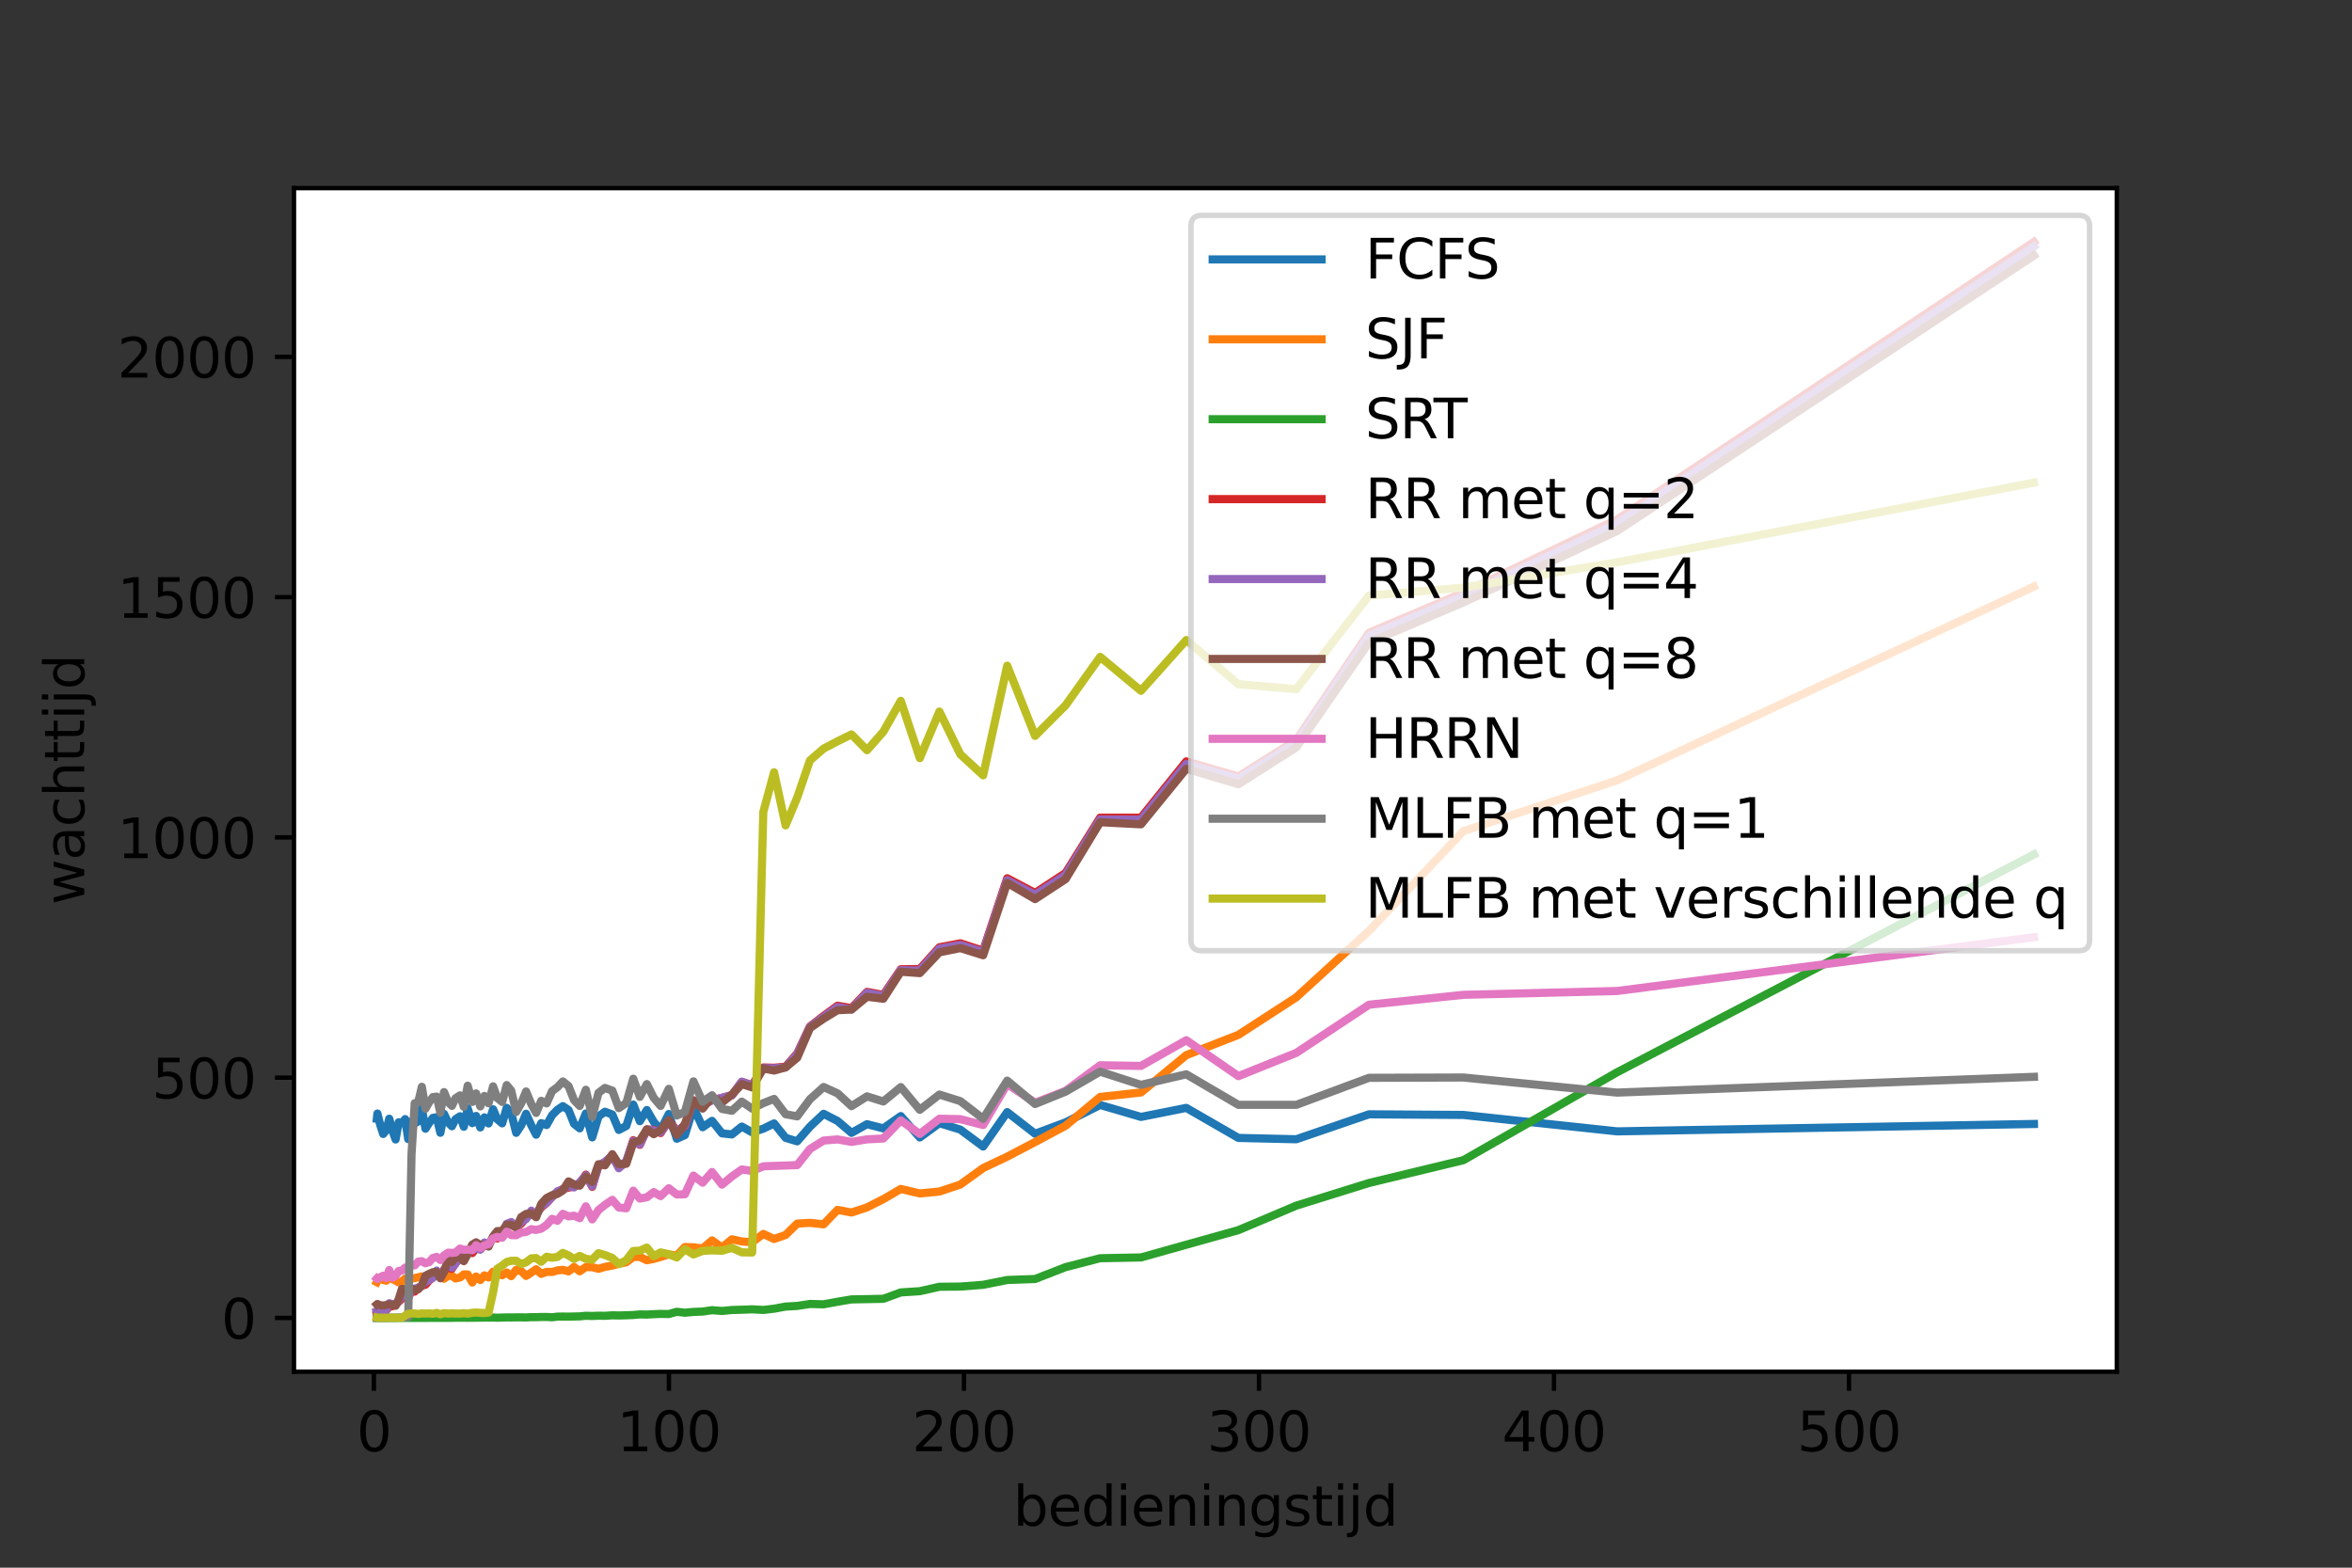 <?xml version="1.0" encoding="utf-8" standalone="no"?>
<!DOCTYPE svg PUBLIC "-//W3C//DTD SVG 1.1//EN"
  "http://www.w3.org/Graphics/SVG/1.1/DTD/svg11.dtd">
<svg height="288pt" version="1.1" viewBox="0 0 432 288" width="432pt" xmlns="http://www.w3.org/2000/svg" xmlns:xlink="http://www.w3.org/1999/xlink">
 <rect x="0" y="0" width="432" height="288" fill="#333333" stroke="none"/>
 <defs>
  <style type="text/css">*{stroke-linecap:butt;stroke-linejoin:round;}</style>
 </defs>
 <g id="figure_1">
  <g id="patch_1">
   <path d="M 0 288 
L 432 288 
L 432 0 
L 0 0 
z
" style="fill:none;"/>
  </g>
  <g id="axes_1">
   <g id="patch_2">
    <path d="M 54 252 
L 388.8 252 
L 388.8 34.56 
L 54 34.56 
z
" style="fill:#ffffff;"/>
   </g>
   <g id="matplotlib.axis_1">
    <g id="xtick_1">
     <g id="line2d_1">
      <defs>
       <path d="M 0 0 
L 0 3.5 
" id="m76d0b05e80" style="stroke:#000000;stroke-width:0.8;"/>
      </defs>
      <g>
       <use style="stroke:#000000;stroke-width:0.8;" x="68.676" xlink:href="#m76d0b05e80" y="252"/>
      </g>
     </g>
     <g id="text_1">
      <!-- 0 -->
      <g transform="translate(65.495 266.598)scale(0.1 -0.1)">
       <defs>
        <path d="M 2034 4250 
Q 1547 4250 1301 3770 
Q 1056 3291 1056 2328 
Q 1056 1369 1301 889 
Q 1547 409 2034 409 
Q 2525 409 2770 889 
Q 3016 1369 3016 2328 
Q 3016 3291 2770 3770 
Q 2525 4250 2034 4250 
z
M 2034 4750 
Q 2819 4750 3233 4129 
Q 3647 3509 3647 2328 
Q 3647 1150 3233 529 
Q 2819 -91 2034 -91 
Q 1250 -91 836 529 
Q 422 1150 422 2328 
Q 422 3509 836 4129 
Q 1250 4750 2034 4750 
z
" id="DejaVuSans-30" transform="scale(0.016)"/>
       </defs>
       <use xlink:href="#DejaVuSans-30"/>
      </g>
     </g>
    </g>
    <g id="xtick_2">
     <g id="line2d_2">
      <g>
       <use style="stroke:#000000;stroke-width:0.8;" x="122.863" xlink:href="#m76d0b05e80" y="252"/>
      </g>
     </g>
     <g id="text_2">
      <!-- 100 -->
      <g transform="translate(113.32 266.598)scale(0.1 -0.1)">
       <defs>
        <path d="M 794 531 
L 1825 531 
L 1825 4091 
L 703 3866 
L 703 4441 
L 1819 4666 
L 2450 4666 
L 2450 531 
L 3481 531 
L 3481 0 
L 794 0 
L 794 531 
z
" id="DejaVuSans-31" transform="scale(0.016)"/>
       </defs>
       <use xlink:href="#DejaVuSans-31"/>
       <use x="63.623" xlink:href="#DejaVuSans-30"/>
       <use x="127.246" xlink:href="#DejaVuSans-30"/>
      </g>
     </g>
    </g>
    <g id="xtick_3">
     <g id="line2d_3">
      <g>
       <use style="stroke:#000000;stroke-width:0.8;" x="177.051" xlink:href="#m76d0b05e80" y="252"/>
      </g>
     </g>
     <g id="text_3">
      <!-- 200 -->
      <g transform="translate(167.507 266.598)scale(0.1 -0.1)">
       <defs>
        <path d="M 1228 531 
L 3431 531 
L 3431 0 
L 469 0 
L 469 531 
Q 828 903 1448 1529 
Q 2069 2156 2228 2338 
Q 2531 2678 2651 2914 
Q 2772 3150 2772 3378 
Q 2772 3750 2511 3984 
Q 2250 4219 1831 4219 
Q 1534 4219 1204 4116 
Q 875 4013 500 3803 
L 500 4441 
Q 881 4594 1212 4672 
Q 1544 4750 1819 4750 
Q 2544 4750 2975 4387 
Q 3406 4025 3406 3419 
Q 3406 3131 3298 2873 
Q 3191 2616 2906 2266 
Q 2828 2175 2409 1742 
Q 1991 1309 1228 531 
z
" id="DejaVuSans-32" transform="scale(0.016)"/>
       </defs>
       <use xlink:href="#DejaVuSans-32"/>
       <use x="63.623" xlink:href="#DejaVuSans-30"/>
       <use x="127.246" xlink:href="#DejaVuSans-30"/>
      </g>
     </g>
    </g>
    <g id="xtick_4">
     <g id="line2d_4">
      <g>
       <use style="stroke:#000000;stroke-width:0.8;" x="231.238" xlink:href="#m76d0b05e80" y="252"/>
      </g>
     </g>
     <g id="text_4">
      <!-- 300 -->
      <g transform="translate(221.694 266.598)scale(0.1 -0.1)">
       <defs>
        <path d="M 2597 2516 
Q 3050 2419 3304 2112 
Q 3559 1806 3559 1356 
Q 3559 666 3084 287 
Q 2609 -91 1734 -91 
Q 1441 -91 1130 -33 
Q 819 25 488 141 
L 488 750 
Q 750 597 1062 519 
Q 1375 441 1716 441 
Q 2309 441 2620 675 
Q 2931 909 2931 1356 
Q 2931 1769 2642 2001 
Q 2353 2234 1838 2234 
L 1294 2234 
L 1294 2753 
L 1863 2753 
Q 2328 2753 2575 2939 
Q 2822 3125 2822 3475 
Q 2822 3834 2567 4026 
Q 2313 4219 1838 4219 
Q 1578 4219 1281 4162 
Q 984 4106 628 3988 
L 628 4550 
Q 988 4650 1302 4700 
Q 1616 4750 1894 4750 
Q 2613 4750 3031 4423 
Q 3450 4097 3450 3541 
Q 3450 3153 3228 2886 
Q 3006 2619 2597 2516 
z
" id="DejaVuSans-33" transform="scale(0.016)"/>
       </defs>
       <use xlink:href="#DejaVuSans-33"/>
       <use x="63.623" xlink:href="#DejaVuSans-30"/>
       <use x="127.246" xlink:href="#DejaVuSans-30"/>
      </g>
     </g>
    </g>
    <g id="xtick_5">
     <g id="line2d_5">
      <g>
       <use style="stroke:#000000;stroke-width:0.8;" x="285.425" xlink:href="#m76d0b05e80" y="252"/>
      </g>
     </g>
     <g id="text_5">
      <!-- 400 -->
      <g transform="translate(275.881 266.598)scale(0.1 -0.1)">
       <defs>
        <path d="M 2419 4116 
L 825 1625 
L 2419 1625 
L 2419 4116 
z
M 2253 4666 
L 3047 4666 
L 3047 1625 
L 3713 1625 
L 3713 1100 
L 3047 1100 
L 3047 0 
L 2419 0 
L 2419 1100 
L 313 1100 
L 313 1709 
L 2253 4666 
z
" id="DejaVuSans-34" transform="scale(0.016)"/>
       </defs>
       <use xlink:href="#DejaVuSans-34"/>
       <use x="63.623" xlink:href="#DejaVuSans-30"/>
       <use x="127.246" xlink:href="#DejaVuSans-30"/>
      </g>
     </g>
    </g>
    <g id="xtick_6">
     <g id="line2d_6">
      <g>
       <use style="stroke:#000000;stroke-width:0.8;" x="339.612" xlink:href="#m76d0b05e80" y="252"/>
      </g>
     </g>
     <g id="text_6">
      <!-- 500 -->
      <g transform="translate(330.068 266.598)scale(0.1 -0.1)">
       <defs>
        <path d="M 691 4666 
L 3169 4666 
L 3169 4134 
L 1269 4134 
L 1269 2991 
Q 1406 3038 1543 3061 
Q 1681 3084 1819 3084 
Q 2600 3084 3056 2656 
Q 3513 2228 3513 1497 
Q 3513 744 3044 326 
Q 2575 -91 1722 -91 
Q 1428 -91 1123 -41 
Q 819 9 494 109 
L 494 744 
Q 775 591 1075 516 
Q 1375 441 1709 441 
Q 2250 441 2565 725 
Q 2881 1009 2881 1497 
Q 2881 1984 2565 2268 
Q 2250 2553 1709 2553 
Q 1456 2553 1204 2497 
Q 953 2441 691 2322 
L 691 4666 
z
" id="DejaVuSans-35" transform="scale(0.016)"/>
       </defs>
       <use xlink:href="#DejaVuSans-35"/>
       <use x="63.623" xlink:href="#DejaVuSans-30"/>
       <use x="127.246" xlink:href="#DejaVuSans-30"/>
      </g>
     </g>
    </g>
    <g id="text_7">
     <!-- bedieningstijd -->
     <g transform="translate(186.091 280.277)scale(0.1 -0.1)">
      <defs>
       <path d="M 3116 1747 
Q 3116 2381 2855 2742 
Q 2594 3103 2138 3103 
Q 1681 3103 1420 2742 
Q 1159 2381 1159 1747 
Q 1159 1113 1420 752 
Q 1681 391 2138 391 
Q 2594 391 2855 752 
Q 3116 1113 3116 1747 
z
M 1159 2969 
Q 1341 3281 1617 3432 
Q 1894 3584 2278 3584 
Q 2916 3584 3314 3078 
Q 3713 2572 3713 1747 
Q 3713 922 3314 415 
Q 2916 -91 2278 -91 
Q 1894 -91 1617 61 
Q 1341 213 1159 525 
L 1159 0 
L 581 0 
L 581 4863 
L 1159 4863 
L 1159 2969 
z
" id="DejaVuSans-62" transform="scale(0.016)"/>
       <path d="M 3597 1894 
L 3597 1613 
L 953 1613 
Q 991 1019 1311 708 
Q 1631 397 2203 397 
Q 2534 397 2845 478 
Q 3156 559 3463 722 
L 3463 178 
Q 3153 47 2828 -22 
Q 2503 -91 2169 -91 
Q 1331 -91 842 396 
Q 353 884 353 1716 
Q 353 2575 817 3079 
Q 1281 3584 2069 3584 
Q 2775 3584 3186 3129 
Q 3597 2675 3597 1894 
z
M 3022 2063 
Q 3016 2534 2758 2815 
Q 2500 3097 2075 3097 
Q 1594 3097 1305 2825 
Q 1016 2553 972 2059 
L 3022 2063 
z
" id="DejaVuSans-65" transform="scale(0.016)"/>
       <path d="M 2906 2969 
L 2906 4863 
L 3481 4863 
L 3481 0 
L 2906 0 
L 2906 525 
Q 2725 213 2448 61 
Q 2172 -91 1784 -91 
Q 1150 -91 751 415 
Q 353 922 353 1747 
Q 353 2572 751 3078 
Q 1150 3584 1784 3584 
Q 2172 3584 2448 3432 
Q 2725 3281 2906 2969 
z
M 947 1747 
Q 947 1113 1208 752 
Q 1469 391 1925 391 
Q 2381 391 2643 752 
Q 2906 1113 2906 1747 
Q 2906 2381 2643 2742 
Q 2381 3103 1925 3103 
Q 1469 3103 1208 2742 
Q 947 2381 947 1747 
z
" id="DejaVuSans-64" transform="scale(0.016)"/>
       <path d="M 603 3500 
L 1178 3500 
L 1178 0 
L 603 0 
L 603 3500 
z
M 603 4863 
L 1178 4863 
L 1178 4134 
L 603 4134 
L 603 4863 
z
" id="DejaVuSans-69" transform="scale(0.016)"/>
       <path d="M 3513 2113 
L 3513 0 
L 2938 0 
L 2938 2094 
Q 2938 2591 2744 2837 
Q 2550 3084 2163 3084 
Q 1697 3084 1428 2787 
Q 1159 2491 1159 1978 
L 1159 0 
L 581 0 
L 581 3500 
L 1159 3500 
L 1159 2956 
Q 1366 3272 1645 3428 
Q 1925 3584 2291 3584 
Q 2894 3584 3203 3211 
Q 3513 2838 3513 2113 
z
" id="DejaVuSans-6e" transform="scale(0.016)"/>
       <path d="M 2906 1791 
Q 2906 2416 2648 2759 
Q 2391 3103 1925 3103 
Q 1463 3103 1205 2759 
Q 947 2416 947 1791 
Q 947 1169 1205 825 
Q 1463 481 1925 481 
Q 2391 481 2648 825 
Q 2906 1169 2906 1791 
z
M 3481 434 
Q 3481 -459 3084 -895 
Q 2688 -1331 1869 -1331 
Q 1566 -1331 1297 -1286 
Q 1028 -1241 775 -1147 
L 775 -588 
Q 1028 -725 1275 -790 
Q 1522 -856 1778 -856 
Q 2344 -856 2625 -561 
Q 2906 -266 2906 331 
L 2906 616 
Q 2728 306 2450 153 
Q 2172 0 1784 0 
Q 1141 0 747 490 
Q 353 981 353 1791 
Q 353 2603 747 3093 
Q 1141 3584 1784 3584 
Q 2172 3584 2450 3431 
Q 2728 3278 2906 2969 
L 2906 3500 
L 3481 3500 
L 3481 434 
z
" id="DejaVuSans-67" transform="scale(0.016)"/>
       <path d="M 2834 3397 
L 2834 2853 
Q 2591 2978 2328 3040 
Q 2066 3103 1784 3103 
Q 1356 3103 1142 2972 
Q 928 2841 928 2578 
Q 928 2378 1081 2264 
Q 1234 2150 1697 2047 
L 1894 2003 
Q 2506 1872 2764 1633 
Q 3022 1394 3022 966 
Q 3022 478 2636 193 
Q 2250 -91 1575 -91 
Q 1294 -91 989 -36 
Q 684 19 347 128 
L 347 722 
Q 666 556 975 473 
Q 1284 391 1588 391 
Q 1994 391 2212 530 
Q 2431 669 2431 922 
Q 2431 1156 2273 1281 
Q 2116 1406 1581 1522 
L 1381 1569 
Q 847 1681 609 1914 
Q 372 2147 372 2553 
Q 372 3047 722 3315 
Q 1072 3584 1716 3584 
Q 2034 3584 2315 3537 
Q 2597 3491 2834 3397 
z
" id="DejaVuSans-73" transform="scale(0.016)"/>
       <path d="M 1172 4494 
L 1172 3500 
L 2356 3500 
L 2356 3053 
L 1172 3053 
L 1172 1153 
Q 1172 725 1289 603 
Q 1406 481 1766 481 
L 2356 481 
L 2356 0 
L 1766 0 
Q 1100 0 847 248 
Q 594 497 594 1153 
L 594 3053 
L 172 3053 
L 172 3500 
L 594 3500 
L 594 4494 
L 1172 4494 
z
" id="DejaVuSans-74" transform="scale(0.016)"/>
       <path d="M 603 3500 
L 1178 3500 
L 1178 -63 
Q 1178 -731 923 -1031 
Q 669 -1331 103 -1331 
L -116 -1331 
L -116 -844 
L 38 -844 
Q 366 -844 484 -692 
Q 603 -541 603 -63 
L 603 3500 
z
M 603 4863 
L 1178 4863 
L 1178 4134 
L 603 4134 
L 603 4863 
z
" id="DejaVuSans-6a" transform="scale(0.016)"/>
      </defs>
      <use xlink:href="#DejaVuSans-62"/>
      <use x="63.477" xlink:href="#DejaVuSans-65"/>
      <use x="125" xlink:href="#DejaVuSans-64"/>
      <use x="188.477" xlink:href="#DejaVuSans-69"/>
      <use x="216.26" xlink:href="#DejaVuSans-65"/>
      <use x="277.783" xlink:href="#DejaVuSans-6e"/>
      <use x="341.162" xlink:href="#DejaVuSans-69"/>
      <use x="368.945" xlink:href="#DejaVuSans-6e"/>
      <use x="432.324" xlink:href="#DejaVuSans-67"/>
      <use x="495.801" xlink:href="#DejaVuSans-73"/>
      <use x="547.9" xlink:href="#DejaVuSans-74"/>
      <use x="587.109" xlink:href="#DejaVuSans-69"/>
      <use x="614.893" xlink:href="#DejaVuSans-6a"/>
      <use x="642.676" xlink:href="#DejaVuSans-64"/>
     </g>
    </g>
   </g>
   <g id="matplotlib.axis_2">
    <g id="ytick_1">
     <g id="line2d_7">
      <defs>
       <path d="M 0 0 
L -3.5 0 
" id="m7c87213dee" style="stroke:#000000;stroke-width:0.8;"/>
      </defs>
      <g>
       <use style="stroke:#000000;stroke-width:0.8;" x="54" xlink:href="#m7c87213dee" y="242.116"/>
      </g>
     </g>
     <g id="text_8">
      <!-- 0 -->
      <g transform="translate(40.638 245.916)scale(0.1 -0.1)">
       <use xlink:href="#DejaVuSans-30"/>
      </g>
     </g>
    </g>
    <g id="ytick_2">
     <g id="line2d_8">
      <g>
       <use style="stroke:#000000;stroke-width:0.8;" x="54" xlink:href="#m7c87213dee" y="197.978"/>
      </g>
     </g>
     <g id="text_9">
      <!-- 500 -->
      <g transform="translate(27.913 201.777)scale(0.1 -0.1)">
       <use xlink:href="#DejaVuSans-35"/>
       <use x="63.623" xlink:href="#DejaVuSans-30"/>
       <use x="127.246" xlink:href="#DejaVuSans-30"/>
      </g>
     </g>
    </g>
    <g id="ytick_3">
     <g id="line2d_9">
      <g>
       <use style="stroke:#000000;stroke-width:0.8;" x="54" xlink:href="#m7c87213dee" y="153.84"/>
      </g>
     </g>
     <g id="text_10">
      <!-- 1000 -->
      <g transform="translate(21.55 157.639)scale(0.1 -0.1)">
       <use xlink:href="#DejaVuSans-31"/>
       <use x="63.623" xlink:href="#DejaVuSans-30"/>
       <use x="127.246" xlink:href="#DejaVuSans-30"/>
       <use x="190.869" xlink:href="#DejaVuSans-30"/>
      </g>
     </g>
    </g>
    <g id="ytick_4">
     <g id="line2d_10">
      <g>
       <use style="stroke:#000000;stroke-width:0.8;" x="54" xlink:href="#m7c87213dee" y="109.701"/>
      </g>
     </g>
     <g id="text_11">
      <!-- 1500 -->
      <g transform="translate(21.55 113.5)scale(0.1 -0.1)">
       <use xlink:href="#DejaVuSans-31"/>
       <use x="63.623" xlink:href="#DejaVuSans-35"/>
       <use x="127.246" xlink:href="#DejaVuSans-30"/>
       <use x="190.869" xlink:href="#DejaVuSans-30"/>
      </g>
     </g>
    </g>
    <g id="ytick_5">
     <g id="line2d_11">
      <g>
       <use style="stroke:#000000;stroke-width:0.8;" x="54" xlink:href="#m7c87213dee" y="65.563"/>
      </g>
     </g>
     <g id="text_12">
      <!-- 2000 -->
      <g transform="translate(21.55 69.362)scale(0.1 -0.1)">
       <use xlink:href="#DejaVuSans-32"/>
       <use x="63.623" xlink:href="#DejaVuSans-30"/>
       <use x="127.246" xlink:href="#DejaVuSans-30"/>
       <use x="190.869" xlink:href="#DejaVuSans-30"/>
      </g>
     </g>
    </g>
    <g id="text_13">
     <!-- wachttijd -->
     <g transform="translate(15.47 166.224)rotate(-90)scale(0.1 -0.1)">
      <defs>
       <path d="M 269 3500 
L 844 3500 
L 1563 769 
L 2278 3500 
L 2956 3500 
L 3675 769 
L 4391 3500 
L 4966 3500 
L 4050 0 
L 3372 0 
L 2619 2869 
L 1863 0 
L 1184 0 
L 269 3500 
z
" id="DejaVuSans-77" transform="scale(0.016)"/>
       <path d="M 2194 1759 
Q 1497 1759 1228 1600 
Q 959 1441 959 1056 
Q 959 750 1161 570 
Q 1363 391 1709 391 
Q 2188 391 2477 730 
Q 2766 1069 2766 1631 
L 2766 1759 
L 2194 1759 
z
M 3341 1997 
L 3341 0 
L 2766 0 
L 2766 531 
Q 2569 213 2275 61 
Q 1981 -91 1556 -91 
Q 1019 -91 701 211 
Q 384 513 384 1019 
Q 384 1609 779 1909 
Q 1175 2209 1959 2209 
L 2766 2209 
L 2766 2266 
Q 2766 2663 2505 2880 
Q 2244 3097 1772 3097 
Q 1472 3097 1187 3025 
Q 903 2953 641 2809 
L 641 3341 
Q 956 3463 1253 3523 
Q 1550 3584 1831 3584 
Q 2591 3584 2966 3190 
Q 3341 2797 3341 1997 
z
" id="DejaVuSans-61" transform="scale(0.016)"/>
       <path d="M 3122 3366 
L 3122 2828 
Q 2878 2963 2633 3030 
Q 2388 3097 2138 3097 
Q 1578 3097 1268 2742 
Q 959 2388 959 1747 
Q 959 1106 1268 751 
Q 1578 397 2138 397 
Q 2388 397 2633 464 
Q 2878 531 3122 666 
L 3122 134 
Q 2881 22 2623 -34 
Q 2366 -91 2075 -91 
Q 1284 -91 818 406 
Q 353 903 353 1747 
Q 353 2603 823 3093 
Q 1294 3584 2113 3584 
Q 2378 3584 2631 3529 
Q 2884 3475 3122 3366 
z
" id="DejaVuSans-63" transform="scale(0.016)"/>
       <path d="M 3513 2113 
L 3513 0 
L 2938 0 
L 2938 2094 
Q 2938 2591 2744 2837 
Q 2550 3084 2163 3084 
Q 1697 3084 1428 2787 
Q 1159 2491 1159 1978 
L 1159 0 
L 581 0 
L 581 4863 
L 1159 4863 
L 1159 2956 
Q 1366 3272 1645 3428 
Q 1925 3584 2291 3584 
Q 2894 3584 3203 3211 
Q 3513 2838 3513 2113 
z
" id="DejaVuSans-68" transform="scale(0.016)"/>
      </defs>
      <use xlink:href="#DejaVuSans-77"/>
      <use x="81.787" xlink:href="#DejaVuSans-61"/>
      <use x="143.066" xlink:href="#DejaVuSans-63"/>
      <use x="198.047" xlink:href="#DejaVuSans-68"/>
      <use x="261.426" xlink:href="#DejaVuSans-74"/>
      <use x="300.635" xlink:href="#DejaVuSans-74"/>
      <use x="339.844" xlink:href="#DejaVuSans-69"/>
      <use x="367.627" xlink:href="#DejaVuSans-6a"/>
      <use x="395.41" xlink:href="#DejaVuSans-64"/>
     </g>
    </g>
   </g>
   <g id="line2d_12">
    <path clip-path="url(#p16a1028428)" d="M 69.218 205.518 
L 69.321 204.571 
L 69.851 206.705 
L 70.38 208.323 
L 70.949 207.644 
L 71.494 205.518 
L 72.048 207.609 
L 72.661 209.33 
L 73.233 206.173 
L 73.819 206.358 
L 74.415 205.592 
L 74.977 209.259 
L 75.587 205.997 
L 76.171 206.373 
L 76.81 206.018 
L 77.482 203.7 
L 78.142 207.351 
L 78.81 206.326 
L 79.508 205.363 
L 80.203 205.255 
L 80.884 208.103 
L 81.556 204.637 
L 82.309 206.21 
L 83.004 206.906 
L 83.661 205.609 
L 84.495 205.07 
L 85.194 206.991 
L 85.9 203.601 
L 86.749 206.335 
L 87.446 205.01 
L 88.214 207.123 
L 88.976 205.268 
L 89.74 206.391 
L 90.567 203.781 
L 91.328 205.601 
L 92.236 206.371 
L 93.066 203.525 
L 93.897 204.503 
L 94.812 208.113 
L 95.737 206.722 
L 96.627 204.609 
L 97.587 206.739 
L 98.477 208.455 
L 99.411 206.331 
L 100.394 206.682 
L 101.407 204.872 
L 102.389 203.879 
L 103.383 203.211 
L 104.43 203.924 
L 105.436 206.453 
L 106.477 207.291 
L 107.604 204.555 
L 108.776 208.949 
L 109.932 205.093 
L 111.115 204.236 
L 112.466 204.752 
L 113.661 207.578 
L 115.031 206.857 
L 116.313 202.926 
L 117.521 205.971 
L 118.808 203.919 
L 120.073 206.096 
L 121.338 207.6 
L 122.835 204.652 
L 124.31 209.195 
L 125.796 208.535 
L 127.37 203.456 
L 129.054 207.081 
L 130.783 205.912 
L 132.61 208.209 
L 134.437 208.407 
L 136.251 206.96 
L 138.152 208.02 
L 140.196 207.347 
L 142.175 206.384 
L 144.296 209.029 
L 146.421 209.675 
L 148.768 206.981 
L 151.272 204.62 
L 153.829 205.932 
L 156.402 208.118 
L 159.249 206.524 
L 162.246 207.293 
L 165.451 205.035 
L 168.943 208.963 
L 172.543 206.339 
L 176.385 207.517 
L 180.579 210.633 
L 184.997 204.306 
L 190.115 208.282 
L 195.717 206.191 
L 202.068 202.994 
L 209.569 205.187 
L 217.889 203.53 
L 227.464 209.048 
L 238.093 209.292 
L 251.454 204.71 
L 268.782 204.826 
L 297.028 207.843 
L 373.582 206.485 
" style="fill:none;stroke:#1f77b4;stroke-linecap:square;stroke-width:1.5;"/>
   </g>
   <g id="line2d_13">
    <path clip-path="url(#p16a1028428)" d="M 69.218 235.54 
L 69.321 235.343 
L 69.851 234.648 
L 70.38 235.146 
L 70.949 235.279 
L 71.494 234.315 
L 72.048 234.991 
L 72.661 235.261 
L 73.233 235.594 
L 73.819 235.404 
L 74.415 234.898 
L 74.977 235.159 
L 75.587 234.901 
L 76.171 234.799 
L 76.81 234.663 
L 77.482 234.485 
L 78.142 235.149 
L 78.81 234.803 
L 79.508 234.636 
L 80.203 234.204 
L 80.884 234.671 
L 81.556 234.912 
L 82.309 234.371 
L 83.004 234.371 
L 83.661 234.864 
L 84.495 234.688 
L 85.194 234.116 
L 85.9 234.131 
L 86.749 235.614 
L 87.446 234.511 
L 88.214 235.156 
L 88.976 234.299 
L 89.74 234.688 
L 90.567 233.623 
L 91.328 233.669 
L 92.236 234.283 
L 93.066 233.77 
L 93.897 234.441 
L 94.812 233.282 
L 95.737 233.52 
L 96.627 234.403 
L 97.587 233.784 
L 98.477 233.178 
L 99.411 234.029 
L 100.394 233.652 
L 101.407 233.675 
L 102.389 233.389 
L 103.383 233.284 
L 104.43 233.565 
L 105.436 232.745 
L 106.477 233.552 
L 107.604 232.768 
L 108.776 232.8 
L 109.932 233.09 
L 111.115 232.74 
L 112.466 232.503 
L 113.661 232.175 
L 115.031 231.89 
L 116.313 230.927 
L 117.521 230.906 
L 118.808 231.523 
L 120.073 231.272 
L 121.338 230.917 
L 122.835 230.447 
L 124.31 230.661 
L 125.796 229.092 
L 127.37 229.146 
L 129.054 229.348 
L 130.783 227.873 
L 132.61 229.179 
L 134.437 227.675 
L 136.251 228.065 
L 138.152 228.2 
L 140.196 226.688 
L 142.175 227.612 
L 144.296 226.875 
L 146.421 224.788 
L 148.768 224.651 
L 151.272 224.921 
L 153.829 222.272 
L 156.402 222.748 
L 159.249 221.808 
L 162.246 220.29 
L 165.451 218.424 
L 168.943 219.246 
L 172.543 218.896 
L 176.385 217.612 
L 180.579 214.584 
L 184.997 212.483 
L 190.115 209.806 
L 195.717 206.813 
L 202.068 201.517 
L 209.569 200.699 
L 217.889 193.841 
L 227.464 190.109 
L 238.093 183.213 
L 251.454 171 
L 268.782 152.694 
L 297.028 143.349 
L 373.582 107.759 
" style="fill:none;stroke:#ff7f0e;stroke-linecap:square;stroke-width:1.5;"/>
   </g>
   <g id="line2d_14">
    <path clip-path="url(#p16a1028428)" d="M 69.218 242.116 
L 69.321 242.116 
L 69.851 242.116 
L 70.38 242.116 
L 70.949 242.116 
L 71.494 242.116 
L 72.048 242.116 
L 72.661 242.115 
L 73.233 242.116 
L 73.819 242.115 
L 74.415 242.116 
L 74.977 242.116 
L 75.587 242.112 
L 76.171 242.114 
L 76.81 242.113 
L 77.482 242.113 
L 78.142 242.114 
L 78.81 242.108 
L 79.508 242.107 
L 80.203 242.107 
L 80.884 242.103 
L 81.556 242.11 
L 82.309 242.1 
L 83.004 242.098 
L 83.661 242.081 
L 84.495 242.083 
L 85.194 242.085 
L 85.9 242.087 
L 86.749 242.081 
L 87.446 242.073 
L 88.214 242.069 
L 88.976 242.053 
L 89.74 242.042 
L 90.567 242.044 
L 91.328 242.078 
L 92.236 242.047 
L 93.066 242.022 
L 93.897 242.03 
L 94.812 242.015 
L 95.737 242.012 
L 96.627 242.028 
L 97.587 241.971 
L 98.477 241.981 
L 99.411 241.945 
L 100.394 241.939 
L 101.407 241.996 
L 102.389 241.881 
L 103.383 241.867 
L 104.43 241.88 
L 105.436 241.851 
L 106.477 241.83 
L 107.604 241.72 
L 108.776 241.759 
L 109.932 241.708 
L 111.115 241.729 
L 112.466 241.636 
L 113.661 241.664 
L 115.031 241.629 
L 116.313 241.579 
L 117.521 241.472 
L 118.808 241.5 
L 120.073 241.429 
L 121.338 241.374 
L 122.835 241.403 
L 124.31 240.988 
L 125.796 241.159 
L 127.37 241.01 
L 129.054 240.947 
L 130.783 240.694 
L 132.61 240.836 
L 134.437 240.662 
L 136.251 240.612 
L 138.152 240.534 
L 140.196 240.652 
L 142.175 240.421 
L 144.296 240.031 
L 146.421 239.911 
L 148.768 239.55 
L 151.272 239.614 
L 153.829 239.144 
L 156.402 238.714 
L 159.249 238.661 
L 162.246 238.602 
L 165.451 237.431 
L 168.943 237.205 
L 172.543 236.393 
L 176.385 236.356 
L 180.579 236.032 
L 184.997 235.148 
L 190.115 234.966 
L 195.717 232.783 
L 202.068 231.148 
L 209.569 231.007 
L 217.889 228.667 
L 227.464 225.985 
L 238.093 221.488 
L 251.454 217.323 
L 268.782 213.135 
L 297.028 196.98 
L 373.582 156.965 
" style="fill:none;stroke:#2ca02c;stroke-linecap:square;stroke-width:1.5;"/>
   </g>
   <g id="line2d_15">
    <path clip-path="url(#p16a1028428)" d="M 69.218 241.504 
L 69.321 241.482 
L 69.851 241.43 
L 70.38 240.889 
L 70.949 240.705 
L 71.494 240.044 
L 72.048 239.962 
L 72.661 239.618 
L 73.233 239.131 
L 73.819 238.589 
L 74.415 238.189 
L 74.977 238.312 
L 75.587 237.282 
L 76.171 237.276 
L 76.81 236.542 
L 77.482 236.202 
L 78.142 236.018 
L 78.81 235.243 
L 79.508 234.664 
L 80.203 233.996 
L 80.884 234.709 
L 81.556 233.25 
L 82.309 232.896 
L 83.004 233.081 
L 83.661 232.013 
L 84.495 231.217 
L 85.194 231.538 
L 85.9 229.954 
L 86.749 230.204 
L 87.446 229.317 
L 88.214 229.49 
L 88.976 228.769 
L 89.74 228.615 
L 90.567 227.401 
L 91.328 227.517 
L 92.236 226.901 
L 93.066 225.212 
L 93.897 224.621 
L 94.812 225.487 
L 95.737 224.795 
L 96.627 223.731 
L 97.587 222.86 
L 98.477 223.018 
L 99.411 221.807 
L 100.394 220.997 
L 101.407 219.883 
L 102.389 219.06 
L 103.383 218.42 
L 104.43 218.173 
L 105.436 217.964 
L 106.477 217.493 
L 107.604 215.79 
L 108.776 218.022 
L 109.932 214.124 
L 111.115 213.504 
L 112.466 212.402 
L 113.661 214.465 
L 115.031 213.495 
L 116.313 209.469 
L 117.521 210.313 
L 118.808 207.497 
L 120.073 207.552 
L 121.338 208.151 
L 122.835 205.859 
L 124.31 207.726 
L 125.796 206.92 
L 127.37 202.123 
L 129.054 202.809 
L 130.783 202.085 
L 132.61 201.685 
L 134.437 201.182 
L 136.251 198.739 
L 138.152 199.363 
L 140.196 196.105 
L 142.175 196.156 
L 144.296 195.965 
L 146.421 193.534 
L 148.768 188.569 
L 151.272 186.637 
L 153.829 184.76 
L 156.402 185.211 
L 159.249 182.221 
L 162.246 182.781 
L 165.451 178.06 
L 168.943 178.023 
L 172.543 174.025 
L 176.385 173.29 
L 180.579 174.662 
L 184.997 161.343 
L 190.115 164.046 
L 195.717 160.377 
L 202.068 150.206 
L 209.569 150.212 
L 217.889 139.875 
L 227.464 142.645 
L 238.093 135.954 
L 251.454 116.246 
L 268.782 108.884 
L 297.028 95.422 
L 373.582 44.444 
" style="fill:none;stroke:#d62728;stroke-linecap:square;stroke-width:1.5;"/>
   </g>
   <g id="line2d_16">
    <path clip-path="url(#p16a1028428)" d="M 69.218 240.869 
L 69.321 240.822 
L 69.851 240.949 
L 70.38 240.973 
L 70.949 240.657 
L 71.494 239.418 
L 72.048 239.573 
L 72.661 239.71 
L 73.233 238.982 
L 73.819 237.976 
L 74.415 237.988 
L 74.977 238.415 
L 75.587 236.846 
L 76.171 236.712 
L 76.81 236.637 
L 77.482 236.184 
L 78.142 235.458 
L 78.81 235.163 
L 79.508 234.732 
L 80.203 233.415 
L 80.884 234.537 
L 81.556 233.388 
L 82.309 232.332 
L 83.004 232.868 
L 83.661 232.176 
L 84.495 230.68 
L 85.194 231.345 
L 85.9 230.09 
L 86.749 229.678 
L 87.446 229.251 
L 88.214 229.565 
L 88.976 228.263 
L 89.74 228.675 
L 90.567 227.313 
L 91.328 227.101 
L 92.236 227.102 
L 93.066 224.829 
L 93.897 224.507 
L 94.812 225.486 
L 95.737 224.478 
L 96.627 223.938 
L 97.587 222.41 
L 98.477 223.136 
L 99.411 221.611 
L 100.394 220.94 
L 101.407 219.882 
L 102.389 218.841 
L 103.383 218.514 
L 104.43 217.889 
L 105.436 218.144 
L 106.477 217.201 
L 107.604 215.929 
L 108.776 217.865 
L 109.932 214.185 
L 111.115 213.436 
L 112.466 212.283 
L 113.661 214.62 
L 115.031 213.283 
L 116.313 209.615 
L 117.521 210.193 
L 118.808 207.508 
L 120.073 207.658 
L 121.338 207.977 
L 122.835 206.018 
L 124.31 207.807 
L 125.796 206.793 
L 127.37 202.208 
L 129.054 202.982 
L 130.783 202.17 
L 132.61 201.684 
L 134.437 201.226 
L 136.251 198.723 
L 138.152 199.496 
L 140.196 196.233 
L 142.175 196.242 
L 144.296 196.093 
L 146.421 193.686 
L 148.768 188.672 
L 151.272 186.808 
L 153.829 184.993 
L 156.402 185.455 
L 159.249 182.381 
L 162.246 182.976 
L 165.451 178.226 
L 168.943 178.311 
L 172.543 174.251 
L 176.385 173.58 
L 180.579 174.906 
L 184.997 161.689 
L 190.115 164.385 
L 195.717 160.727 
L 202.068 150.537 
L 209.569 150.569 
L 217.889 140.349 
L 227.464 143.031 
L 238.093 136.452 
L 251.454 116.789 
L 268.782 109.502 
L 297.028 96.142 
L 373.582 45.276 
" style="fill:none;stroke:#9467bd;stroke-linecap:square;stroke-width:1.5;"/>
   </g>
   <g id="line2d_17">
    <path clip-path="url(#p16a1028428)" d="M 69.218 239.641 
L 69.321 239.554 
L 69.851 239.78 
L 70.38 239.831 
L 70.949 239.753 
L 71.494 239.596 
L 72.048 239.738 
L 72.661 239.886 
L 73.233 238.654 
L 73.819 236.789 
L 74.415 236.801 
L 74.977 237.342 
L 75.587 236.748 
L 76.171 236.951 
L 76.81 236.86 
L 77.482 236.174 
L 78.142 234.37 
L 78.81 234.02 
L 79.508 233.713 
L 80.203 233.677 
L 80.884 234.831 
L 81.556 233.674 
L 82.309 231.289 
L 83.004 231.839 
L 83.661 231.06 
L 84.495 230.999 
L 85.194 231.689 
L 85.9 230.369 
L 86.749 228.646 
L 87.446 228.222 
L 88.214 228.752 
L 88.976 228.641 
L 89.74 229.004 
L 90.567 227.128 
L 91.328 226.164 
L 92.236 226.137 
L 93.066 225.015 
L 93.897 225.012 
L 94.812 225.537 
L 95.737 223.586 
L 96.627 223.011 
L 97.587 222.897 
L 98.477 223.623 
L 99.411 221.169 
L 100.394 220.088 
L 101.407 219.566 
L 102.389 219.328 
L 103.383 218.697 
L 104.43 217.031 
L 105.436 217.602 
L 106.477 217.826 
L 107.604 216.158 
L 108.776 217.142 
L 109.932 213.88 
L 111.115 214.083 
L 112.466 212.037 
L 113.661 213.886 
L 115.031 213.8 
L 116.313 209.893 
L 117.521 209.525 
L 118.808 207.49 
L 120.073 208.36 
L 121.338 207.617 
L 122.835 205.773 
L 124.31 208.522 
L 125.796 206.465 
L 127.37 202.194 
L 129.054 203.66 
L 130.783 201.571 
L 132.61 202.535 
L 134.437 201.081 
L 136.251 199.157 
L 138.152 199.774 
L 140.196 196.3 
L 142.175 196.67 
L 144.296 196.085 
L 146.421 194.319 
L 148.768 188.87 
L 151.272 187.142 
L 153.829 185.586 
L 156.402 185.462 
L 159.249 183.114 
L 162.246 183.477 
L 165.451 178.511 
L 168.943 178.768 
L 172.543 174.952 
L 176.385 174.175 
L 180.579 175.488 
L 184.997 162.188 
L 190.115 165.172 
L 195.717 161.501 
L 202.068 151.049 
L 209.569 151.433 
L 217.889 141.232 
L 227.464 144.07 
L 238.093 137.305 
L 251.454 118.036 
L 268.782 110.668 
L 297.028 97.548 
L 373.582 46.937 
" style="fill:none;stroke:#8c564b;stroke-linecap:square;stroke-width:1.5;"/>
   </g>
   <g id="line2d_18">
    <path clip-path="url(#p16a1028428)" d="M 69.218 234.882 
L 69.321 234.974 
L 69.851 234.657 
L 70.38 234.359 
L 70.949 234.789 
L 71.494 233.317 
L 72.048 234.736 
L 72.661 234.398 
L 73.233 233.478 
L 73.819 233.418 
L 74.415 232.873 
L 74.977 233.406 
L 75.587 232.289 
L 76.171 232.465 
L 76.81 231.772 
L 77.482 231.697 
L 78.142 232.07 
L 78.81 231.87 
L 79.508 231.099 
L 80.203 230.906 
L 80.884 231.481 
L 81.556 230.618 
L 82.309 230.127 
L 83.004 230.176 
L 83.661 230.107 
L 84.495 229.371 
L 85.194 229.59 
L 85.9 229.568 
L 86.749 229.649 
L 87.446 228.764 
L 88.214 229.265 
L 88.976 228.775 
L 89.74 228.553 
L 90.567 227.5 
L 91.328 227.226 
L 92.236 227.39 
L 93.066 226.268 
L 93.897 226.905 
L 94.812 226.919 
L 95.737 226.433 
L 96.627 226.329 
L 97.587 225.805 
L 98.477 225.951 
L 99.411 225.719 
L 100.394 225.044 
L 101.407 223.909 
L 102.389 224.268 
L 103.383 222.993 
L 104.43 223.46 
L 105.436 223.331 
L 106.477 223.796 
L 107.604 221.619 
L 108.776 224.014 
L 109.932 222.288 
L 111.115 221.348 
L 112.466 220.427 
L 113.661 221.83 
L 115.031 221.977 
L 116.313 218.735 
L 117.521 220.185 
L 118.808 219.957 
L 120.073 218.999 
L 121.338 219.739 
L 122.835 218.293 
L 124.31 219.443 
L 125.796 219.396 
L 127.37 215.966 
L 129.054 217.271 
L 130.783 215.31 
L 132.61 217.632 
L 134.437 216.118 
L 136.251 214.838 
L 138.152 215.119 
L 140.196 214.268 
L 142.175 214.186 
L 144.296 214.118 
L 146.421 214.043 
L 148.768 211.082 
L 151.272 209.532 
L 153.829 209.322 
L 156.402 209.784 
L 159.249 209.31 
L 162.246 209.158 
L 165.451 205.83 
L 168.943 208.316 
L 172.543 205.522 
L 176.385 205.601 
L 180.579 206.68 
L 184.997 199.155 
L 190.115 202.582 
L 195.717 200.399 
L 202.068 195.7 
L 209.569 195.822 
L 217.889 191.102 
L 227.464 197.696 
L 238.093 193.422 
L 251.454 184.575 
L 268.782 182.757 
L 297.028 182.054 
L 373.582 172.177 
" style="fill:none;stroke:#e377c2;stroke-linecap:square;stroke-width:1.5;"/>
   </g>
   <g id="line2d_19">
    <path clip-path="url(#p16a1028428)" d="M 69.218 242.108 
L 69.321 242.113 
L 69.851 242.106 
L 70.38 242.108 
L 70.949 242.102 
L 71.494 242.073 
L 72.048 242.069 
L 72.661 242.075 
L 73.233 242.045 
L 73.819 241.997 
L 74.415 241.998 
L 74.977 241.974 
L 75.587 212.042 
L 76.171 202.674 
L 76.81 202.484 
L 77.482 199.655 
L 78.142 203.688 
L 78.81 202.516 
L 79.508 201.54 
L 80.203 201.459 
L 80.884 204.426 
L 81.556 200.628 
L 82.309 202.469 
L 83.004 203.159 
L 83.661 201.763 
L 84.495 201.23 
L 85.194 203.332 
L 85.9 199.456 
L 86.749 202.438 
L 87.446 200.87 
L 88.214 203.261 
L 88.976 201.332 
L 89.74 202.69 
L 90.567 199.574 
L 91.328 201.712 
L 92.236 202.432 
L 93.066 199.344 
L 93.897 200.352 
L 94.812 204.284 
L 95.737 202.687 
L 96.627 200.513 
L 97.587 202.839 
L 98.477 204.455 
L 99.411 202.229 
L 100.394 202.712 
L 101.407 200.444 
L 102.389 199.726 
L 103.383 198.671 
L 104.43 199.531 
L 105.436 202.097 
L 106.477 203.173 
L 107.604 200.2 
L 108.776 205.197 
L 109.932 200.763 
L 111.115 199.866 
L 112.466 200.355 
L 113.661 203.571 
L 115.031 202.64 
L 116.313 198.176 
L 117.521 201.505 
L 118.808 199.16 
L 120.073 201.688 
L 121.338 203.169 
L 122.835 200.028 
L 124.31 204.933 
L 125.796 204.281 
L 127.37 198.656 
L 129.054 202.405 
L 130.783 201.208 
L 132.61 203.719 
L 134.437 204.057 
L 136.251 202.386 
L 138.152 203.668 
L 140.196 202.658 
L 142.175 201.88 
L 144.296 204.693 
L 146.421 205.088 
L 148.768 201.94 
L 151.272 199.692 
L 153.829 200.853 
L 156.402 203.208 
L 159.249 201.415 
L 162.246 202.353 
L 165.451 199.707 
L 168.943 203.882 
L 172.543 201.08 
L 176.385 202.287 
L 180.579 205.521 
L 184.997 198.521 
L 190.115 202.82 
L 195.717 200.548 
L 202.068 196.871 
L 209.569 199.298 
L 217.889 197.357 
L 227.464 202.972 
L 238.093 202.975 
L 251.454 198.005 
L 268.782 197.949 
L 297.028 200.72 
L 373.582 197.823 
" style="fill:none;stroke:#7f7f7f;stroke-linecap:square;stroke-width:1.5;"/>
   </g>
   <g id="line2d_20">
    <path clip-path="url(#p16a1028428)" d="M 69.218 242.06 
L 69.321 242.089 
L 69.851 242.065 
L 70.38 242.074 
L 70.949 242.068 
L 71.494 242.077 
L 72.048 242.076 
L 72.661 242.083 
L 73.233 242.077 
L 73.819 242.087 
L 74.415 241.692 
L 74.977 241.344 
L 75.587 241.293 
L 76.171 241.299 
L 76.81 241.382 
L 77.482 241.287 
L 78.142 241.306 
L 78.81 241.276 
L 79.508 241.351 
L 80.203 241.191 
L 80.884 241.442 
L 81.556 241.237 
L 82.309 241.32 
L 83.004 241.272 
L 83.661 241.303 
L 84.495 241.315 
L 85.194 241.239 
L 85.9 241.324 
L 86.749 241.164 
L 87.446 241.127 
L 88.214 241.183 
L 88.976 241.222 
L 89.74 241.125 
L 90.567 237.423 
L 91.328 233.082 
L 92.236 232.499 
L 93.066 231.841 
L 93.897 231.626 
L 94.812 231.623 
L 95.737 232.219 
L 96.627 231.898 
L 97.587 231.164 
L 98.477 231.114 
L 99.411 231.799 
L 100.394 230.879 
L 101.407 231.049 
L 102.389 230.91 
L 103.383 230.171 
L 104.43 230.64 
L 105.436 231.28 
L 106.477 230.723 
L 107.604 231.257 
L 108.776 231.417 
L 109.932 230.215 
L 111.115 230.563 
L 112.466 231.092 
L 113.661 232.237 
L 115.031 231.514 
L 116.313 229.823 
L 117.521 229.764 
L 118.808 229.192 
L 120.073 230.77 
L 121.338 230.076 
L 122.835 230.408 
L 124.31 231.009 
L 125.796 229.481 
L 127.37 230.458 
L 129.054 229.805 
L 130.783 229.705 
L 132.61 229.775 
L 134.437 229.256 
L 136.251 230.068 
L 138.152 230.102 
L 140.196 149.184 
L 142.175 141.872 
L 144.296 151.636 
L 146.421 146.532 
L 148.768 139.692 
L 151.272 137.526 
L 153.829 136.186 
L 156.402 134.919 
L 159.249 137.821 
L 162.246 134.423 
L 165.451 128.754 
L 168.943 139.273 
L 172.543 130.718 
L 176.385 138.577 
L 180.579 142.44 
L 184.997 122.289 
L 190.115 135.188 
L 195.717 129.58 
L 202.068 120.678 
L 209.569 126.904 
L 217.889 117.583 
L 227.464 125.701 
L 238.093 126.608 
L 251.454 109.413 
L 268.782 107.952 
L 297.028 103.3 
L 373.582 88.668 
" style="fill:none;stroke:#bcbd22;stroke-linecap:square;stroke-width:1.5;"/>
   </g>
   <g id="patch_3">
    <path d="M 54 252 
L 54 34.56 
" style="fill:none;stroke:#000000;stroke-linecap:square;stroke-linejoin:miter;stroke-width:0.8;"/>
   </g>
   <g id="patch_4">
    <path d="M 388.8 252 
L 388.8 34.56 
" style="fill:none;stroke:#000000;stroke-linecap:square;stroke-linejoin:miter;stroke-width:0.8;"/>
   </g>
   <g id="patch_5">
    <path d="M 54 252 
L 388.8 252 
" style="fill:none;stroke:#000000;stroke-linecap:square;stroke-linejoin:miter;stroke-width:0.8;"/>
   </g>
   <g id="patch_6">
    <path d="M 54 34.56 
L 388.8 34.56 
" style="fill:none;stroke:#000000;stroke-linecap:square;stroke-linejoin:miter;stroke-width:0.8;"/>
   </g>
   <g id="legend_1">
    <g id="patch_7">
     <path d="M 220.736 174.663 
L 381.8 174.663 
Q 383.8 174.663 383.8 172.663 
L 383.8 41.56 
Q 383.8 39.56 381.8 39.56 
L 220.736 39.56 
Q 218.736 39.56 218.736 41.56 
L 218.736 172.663 
Q 218.736 174.663 220.736 174.663 
z
" style="fill:#ffffff;opacity:0.8;stroke:#cccccc;stroke-linejoin:miter;"/>
    </g>
    <g id="line2d_21">
     <path d="M 222.736 47.658 
L 242.736 47.658 
" style="fill:none;stroke:#1f77b4;stroke-linecap:square;stroke-width:1.5;"/>
    </g>
    <g id="line2d_22"/>
    <g id="text_14">
     <!-- FCFS -->
     <g transform="translate(250.736 51.158)scale(0.1 -0.1)">
      <defs>
       <path d="M 628 4666 
L 3309 4666 
L 3309 4134 
L 1259 4134 
L 1259 2759 
L 3109 2759 
L 3109 2228 
L 1259 2228 
L 1259 0 
L 628 0 
L 628 4666 
z
" id="DejaVuSans-46" transform="scale(0.016)"/>
       <path d="M 4122 4306 
L 4122 3641 
Q 3803 3938 3442 4084 
Q 3081 4231 2675 4231 
Q 1875 4231 1450 3742 
Q 1025 3253 1025 2328 
Q 1025 1406 1450 917 
Q 1875 428 2675 428 
Q 3081 428 3442 575 
Q 3803 722 4122 1019 
L 4122 359 
Q 3791 134 3420 21 
Q 3050 -91 2638 -91 
Q 1578 -91 968 557 
Q 359 1206 359 2328 
Q 359 3453 968 4101 
Q 1578 4750 2638 4750 
Q 3056 4750 3426 4639 
Q 3797 4528 4122 4306 
z
" id="DejaVuSans-43" transform="scale(0.016)"/>
       <path d="M 3425 4513 
L 3425 3897 
Q 3066 4069 2747 4153 
Q 2428 4238 2131 4238 
Q 1616 4238 1336 4038 
Q 1056 3838 1056 3469 
Q 1056 3159 1242 3001 
Q 1428 2844 1947 2747 
L 2328 2669 
Q 3034 2534 3370 2195 
Q 3706 1856 3706 1288 
Q 3706 609 3251 259 
Q 2797 -91 1919 -91 
Q 1588 -91 1214 -16 
Q 841 59 441 206 
L 441 856 
Q 825 641 1194 531 
Q 1563 422 1919 422 
Q 2459 422 2753 634 
Q 3047 847 3047 1241 
Q 3047 1584 2836 1778 
Q 2625 1972 2144 2069 
L 1759 2144 
Q 1053 2284 737 2584 
Q 422 2884 422 3419 
Q 422 4038 858 4394 
Q 1294 4750 2059 4750 
Q 2388 4750 2728 4690 
Q 3069 4631 3425 4513 
z
" id="DejaVuSans-53" transform="scale(0.016)"/>
      </defs>
      <use xlink:href="#DejaVuSans-46"/>
      <use x="57.52" xlink:href="#DejaVuSans-43"/>
      <use x="127.344" xlink:href="#DejaVuSans-46"/>
      <use x="183.113" xlink:href="#DejaVuSans-53"/>
     </g>
    </g>
    <g id="line2d_23">
     <path d="M 222.736 62.337 
L 242.736 62.337 
" style="fill:none;stroke:#ff7f0e;stroke-linecap:square;stroke-width:1.5;"/>
    </g>
    <g id="line2d_24"/>
    <g id="text_15">
     <!-- SJF -->
     <g transform="translate(250.736 65.837)scale(0.1 -0.1)">
      <defs>
       <path d="M 628 4666 
L 1259 4666 
L 1259 325 
Q 1259 -519 939 -900 
Q 619 -1281 -91 -1281 
L -331 -1281 
L -331 -750 
L -134 -750 
Q 284 -750 456 -515 
Q 628 -281 628 325 
L 628 4666 
z
" id="DejaVuSans-4a" transform="scale(0.016)"/>
      </defs>
      <use xlink:href="#DejaVuSans-53"/>
      <use x="63.477" xlink:href="#DejaVuSans-4a"/>
      <use x="92.969" xlink:href="#DejaVuSans-46"/>
     </g>
    </g>
    <g id="line2d_25">
     <path d="M 222.736 77.015 
L 242.736 77.015 
" style="fill:none;stroke:#2ca02c;stroke-linecap:square;stroke-width:1.5;"/>
    </g>
    <g id="line2d_26"/>
    <g id="text_16">
     <!-- SRT -->
     <g transform="translate(250.736 80.515)scale(0.1 -0.1)">
      <defs>
       <path d="M 2841 2188 
Q 3044 2119 3236 1894 
Q 3428 1669 3622 1275 
L 4263 0 
L 3584 0 
L 2988 1197 
Q 2756 1666 2539 1819 
Q 2322 1972 1947 1972 
L 1259 1972 
L 1259 0 
L 628 0 
L 628 4666 
L 2053 4666 
Q 2853 4666 3247 4331 
Q 3641 3997 3641 3322 
Q 3641 2881 3436 2590 
Q 3231 2300 2841 2188 
z
M 1259 4147 
L 1259 2491 
L 2053 2491 
Q 2509 2491 2742 2702 
Q 2975 2913 2975 3322 
Q 2975 3731 2742 3939 
Q 2509 4147 2053 4147 
L 1259 4147 
z
" id="DejaVuSans-52" transform="scale(0.016)"/>
       <path d="M -19 4666 
L 3928 4666 
L 3928 4134 
L 2272 4134 
L 2272 0 
L 1638 0 
L 1638 4134 
L -19 4134 
L -19 4666 
z
" id="DejaVuSans-54" transform="scale(0.016)"/>
      </defs>
      <use xlink:href="#DejaVuSans-53"/>
      <use x="63.477" xlink:href="#DejaVuSans-52"/>
      <use x="125.709" xlink:href="#DejaVuSans-54"/>
     </g>
    </g>
    <g id="line2d_27">
     <path d="M 222.736 91.693 
L 242.736 91.693 
" style="fill:none;stroke:#d62728;stroke-linecap:square;stroke-width:1.5;"/>
    </g>
    <g id="line2d_28"/>
    <g id="text_17">
     <!-- RR met q=2 -->
     <g transform="translate(250.736 95.193)scale(0.1 -0.1)">
      <defs>
       <path id="DejaVuSans-20" transform="scale(0.016)"/>
       <path d="M 3328 2828 
Q 3544 3216 3844 3400 
Q 4144 3584 4550 3584 
Q 5097 3584 5394 3201 
Q 5691 2819 5691 2113 
L 5691 0 
L 5113 0 
L 5113 2094 
Q 5113 2597 4934 2840 
Q 4756 3084 4391 3084 
Q 3944 3084 3684 2787 
Q 3425 2491 3425 1978 
L 3425 0 
L 2847 0 
L 2847 2094 
Q 2847 2600 2669 2842 
Q 2491 3084 2119 3084 
Q 1678 3084 1418 2786 
Q 1159 2488 1159 1978 
L 1159 0 
L 581 0 
L 581 3500 
L 1159 3500 
L 1159 2956 
Q 1356 3278 1631 3431 
Q 1906 3584 2284 3584 
Q 2666 3584 2933 3390 
Q 3200 3197 3328 2828 
z
" id="DejaVuSans-6d" transform="scale(0.016)"/>
       <path d="M 947 1747 
Q 947 1113 1208 752 
Q 1469 391 1925 391 
Q 2381 391 2643 752 
Q 2906 1113 2906 1747 
Q 2906 2381 2643 2742 
Q 2381 3103 1925 3103 
Q 1469 3103 1208 2742 
Q 947 2381 947 1747 
z
M 2906 525 
Q 2725 213 2448 61 
Q 2172 -91 1784 -91 
Q 1150 -91 751 415 
Q 353 922 353 1747 
Q 353 2572 751 3078 
Q 1150 3584 1784 3584 
Q 2172 3584 2448 3432 
Q 2725 3281 2906 2969 
L 2906 3500 
L 3481 3500 
L 3481 -1331 
L 2906 -1331 
L 2906 525 
z
" id="DejaVuSans-71" transform="scale(0.016)"/>
       <path d="M 678 2906 
L 4684 2906 
L 4684 2381 
L 678 2381 
L 678 2906 
z
M 678 1631 
L 4684 1631 
L 4684 1100 
L 678 1100 
L 678 1631 
z
" id="DejaVuSans-3d" transform="scale(0.016)"/>
      </defs>
      <use xlink:href="#DejaVuSans-52"/>
      <use x="69.482" xlink:href="#DejaVuSans-52"/>
      <use x="138.965" xlink:href="#DejaVuSans-20"/>
      <use x="170.752" xlink:href="#DejaVuSans-6d"/>
      <use x="268.164" xlink:href="#DejaVuSans-65"/>
      <use x="329.688" xlink:href="#DejaVuSans-74"/>
      <use x="368.896" xlink:href="#DejaVuSans-20"/>
      <use x="400.684" xlink:href="#DejaVuSans-71"/>
      <use x="464.16" xlink:href="#DejaVuSans-3d"/>
      <use x="547.949" xlink:href="#DejaVuSans-32"/>
     </g>
    </g>
    <g id="line2d_29">
     <path d="M 222.736 106.371 
L 242.736 106.371 
" style="fill:none;stroke:#9467bd;stroke-linecap:square;stroke-width:1.5;"/>
    </g>
    <g id="line2d_30"/>
    <g id="text_18">
     <!-- RR met q=4 -->
     <g transform="translate(250.736 109.871)scale(0.1 -0.1)">
      <use xlink:href="#DejaVuSans-52"/>
      <use x="69.482" xlink:href="#DejaVuSans-52"/>
      <use x="138.965" xlink:href="#DejaVuSans-20"/>
      <use x="170.752" xlink:href="#DejaVuSans-6d"/>
      <use x="268.164" xlink:href="#DejaVuSans-65"/>
      <use x="329.688" xlink:href="#DejaVuSans-74"/>
      <use x="368.896" xlink:href="#DejaVuSans-20"/>
      <use x="400.684" xlink:href="#DejaVuSans-71"/>
      <use x="464.16" xlink:href="#DejaVuSans-3d"/>
      <use x="547.949" xlink:href="#DejaVuSans-34"/>
     </g>
    </g>
    <g id="line2d_31">
     <path d="M 222.736 121.049 
L 242.736 121.049 
" style="fill:none;stroke:#8c564b;stroke-linecap:square;stroke-width:1.5;"/>
    </g>
    <g id="line2d_32"/>
    <g id="text_19">
     <!-- RR met q=8 -->
     <g transform="translate(250.736 124.549)scale(0.1 -0.1)">
      <defs>
       <path d="M 2034 2216 
Q 1584 2216 1326 1975 
Q 1069 1734 1069 1313 
Q 1069 891 1326 650 
Q 1584 409 2034 409 
Q 2484 409 2743 651 
Q 3003 894 3003 1313 
Q 3003 1734 2745 1975 
Q 2488 2216 2034 2216 
z
M 1403 2484 
Q 997 2584 770 2862 
Q 544 3141 544 3541 
Q 544 4100 942 4425 
Q 1341 4750 2034 4750 
Q 2731 4750 3128 4425 
Q 3525 4100 3525 3541 
Q 3525 3141 3298 2862 
Q 3072 2584 2669 2484 
Q 3125 2378 3379 2068 
Q 3634 1759 3634 1313 
Q 3634 634 3220 271 
Q 2806 -91 2034 -91 
Q 1263 -91 848 271 
Q 434 634 434 1313 
Q 434 1759 690 2068 
Q 947 2378 1403 2484 
z
M 1172 3481 
Q 1172 3119 1398 2916 
Q 1625 2713 2034 2713 
Q 2441 2713 2670 2916 
Q 2900 3119 2900 3481 
Q 2900 3844 2670 4047 
Q 2441 4250 2034 4250 
Q 1625 4250 1398 4047 
Q 1172 3844 1172 3481 
z
" id="DejaVuSans-38" transform="scale(0.016)"/>
      </defs>
      <use xlink:href="#DejaVuSans-52"/>
      <use x="69.482" xlink:href="#DejaVuSans-52"/>
      <use x="138.965" xlink:href="#DejaVuSans-20"/>
      <use x="170.752" xlink:href="#DejaVuSans-6d"/>
      <use x="268.164" xlink:href="#DejaVuSans-65"/>
      <use x="329.688" xlink:href="#DejaVuSans-74"/>
      <use x="368.896" xlink:href="#DejaVuSans-20"/>
      <use x="400.684" xlink:href="#DejaVuSans-71"/>
      <use x="464.16" xlink:href="#DejaVuSans-3d"/>
      <use x="547.949" xlink:href="#DejaVuSans-38"/>
     </g>
    </g>
    <g id="line2d_33">
     <path d="M 222.736 135.727 
L 242.736 135.727 
" style="fill:none;stroke:#e377c2;stroke-linecap:square;stroke-width:1.5;"/>
    </g>
    <g id="line2d_34"/>
    <g id="text_20">
     <!-- HRRN -->
     <g transform="translate(250.736 139.227)scale(0.1 -0.1)">
      <defs>
       <path d="M 628 4666 
L 1259 4666 
L 1259 2753 
L 3553 2753 
L 3553 4666 
L 4184 4666 
L 4184 0 
L 3553 0 
L 3553 2222 
L 1259 2222 
L 1259 0 
L 628 0 
L 628 4666 
z
" id="DejaVuSans-48" transform="scale(0.016)"/>
       <path d="M 628 4666 
L 1478 4666 
L 3547 763 
L 3547 4666 
L 4159 4666 
L 4159 0 
L 3309 0 
L 1241 3903 
L 1241 0 
L 628 0 
L 628 4666 
z
" id="DejaVuSans-4e" transform="scale(0.016)"/>
      </defs>
      <use xlink:href="#DejaVuSans-48"/>
      <use x="75.195" xlink:href="#DejaVuSans-52"/>
      <use x="144.678" xlink:href="#DejaVuSans-52"/>
      <use x="214.16" xlink:href="#DejaVuSans-4e"/>
     </g>
    </g>
    <g id="line2d_35">
     <path d="M 222.736 150.405 
L 242.736 150.405 
" style="fill:none;stroke:#7f7f7f;stroke-linecap:square;stroke-width:1.5;"/>
    </g>
    <g id="line2d_36"/>
    <g id="text_21">
     <!-- MLFB met q=1 -->
     <g transform="translate(250.736 153.905)scale(0.1 -0.1)">
      <defs>
       <path d="M 628 4666 
L 1569 4666 
L 2759 1491 
L 3956 4666 
L 4897 4666 
L 4897 0 
L 4281 0 
L 4281 4097 
L 3078 897 
L 2444 897 
L 1241 4097 
L 1241 0 
L 628 0 
L 628 4666 
z
" id="DejaVuSans-4d" transform="scale(0.016)"/>
       <path d="M 628 4666 
L 1259 4666 
L 1259 531 
L 3531 531 
L 3531 0 
L 628 0 
L 628 4666 
z
" id="DejaVuSans-4c" transform="scale(0.016)"/>
       <path d="M 1259 2228 
L 1259 519 
L 2272 519 
Q 2781 519 3026 730 
Q 3272 941 3272 1375 
Q 3272 1813 3026 2020 
Q 2781 2228 2272 2228 
L 1259 2228 
z
M 1259 4147 
L 1259 2741 
L 2194 2741 
Q 2656 2741 2882 2914 
Q 3109 3088 3109 3444 
Q 3109 3797 2882 3972 
Q 2656 4147 2194 4147 
L 1259 4147 
z
M 628 4666 
L 2241 4666 
Q 2963 4666 3353 4366 
Q 3744 4066 3744 3513 
Q 3744 3084 3544 2831 
Q 3344 2578 2956 2516 
Q 3422 2416 3680 2098 
Q 3938 1781 3938 1306 
Q 3938 681 3513 340 
Q 3088 0 2303 0 
L 628 0 
L 628 4666 
z
" id="DejaVuSans-42" transform="scale(0.016)"/>
      </defs>
      <use xlink:href="#DejaVuSans-4d"/>
      <use x="86.279" xlink:href="#DejaVuSans-4c"/>
      <use x="141.992" xlink:href="#DejaVuSans-46"/>
      <use x="199.512" xlink:href="#DejaVuSans-42"/>
      <use x="268.115" xlink:href="#DejaVuSans-20"/>
      <use x="299.902" xlink:href="#DejaVuSans-6d"/>
      <use x="397.314" xlink:href="#DejaVuSans-65"/>
      <use x="458.838" xlink:href="#DejaVuSans-74"/>
      <use x="498.047" xlink:href="#DejaVuSans-20"/>
      <use x="529.834" xlink:href="#DejaVuSans-71"/>
      <use x="593.311" xlink:href="#DejaVuSans-3d"/>
      <use x="677.1" xlink:href="#DejaVuSans-31"/>
     </g>
    </g>
    <g id="line2d_37">
     <path d="M 222.736 165.083 
L 242.736 165.083 
" style="fill:none;stroke:#bcbd22;stroke-linecap:square;stroke-width:1.5;"/>
    </g>
    <g id="line2d_38"/>
    <g id="text_22">
     <!-- MLFB met verschillende q -->
     <g transform="translate(250.736 168.583)scale(0.1 -0.1)">
      <defs>
       <path d="M 191 3500 
L 800 3500 
L 1894 563 
L 2988 3500 
L 3597 3500 
L 2284 0 
L 1503 0 
L 191 3500 
z
" id="DejaVuSans-76" transform="scale(0.016)"/>
       <path d="M 2631 2963 
Q 2534 3019 2420 3045 
Q 2306 3072 2169 3072 
Q 1681 3072 1420 2755 
Q 1159 2438 1159 1844 
L 1159 0 
L 581 0 
L 581 3500 
L 1159 3500 
L 1159 2956 
Q 1341 3275 1631 3429 
Q 1922 3584 2338 3584 
Q 2397 3584 2469 3576 
Q 2541 3569 2628 3553 
L 2631 2963 
z
" id="DejaVuSans-72" transform="scale(0.016)"/>
       <path d="M 603 4863 
L 1178 4863 
L 1178 0 
L 603 0 
L 603 4863 
z
" id="DejaVuSans-6c" transform="scale(0.016)"/>
      </defs>
      <use xlink:href="#DejaVuSans-4d"/>
      <use x="86.279" xlink:href="#DejaVuSans-4c"/>
      <use x="141.992" xlink:href="#DejaVuSans-46"/>
      <use x="199.512" xlink:href="#DejaVuSans-42"/>
      <use x="268.115" xlink:href="#DejaVuSans-20"/>
      <use x="299.902" xlink:href="#DejaVuSans-6d"/>
      <use x="397.314" xlink:href="#DejaVuSans-65"/>
      <use x="458.838" xlink:href="#DejaVuSans-74"/>
      <use x="498.047" xlink:href="#DejaVuSans-20"/>
      <use x="529.834" xlink:href="#DejaVuSans-76"/>
      <use x="589.014" xlink:href="#DejaVuSans-65"/>
      <use x="650.537" xlink:href="#DejaVuSans-72"/>
      <use x="691.65" xlink:href="#DejaVuSans-73"/>
      <use x="743.75" xlink:href="#DejaVuSans-63"/>
      <use x="798.73" xlink:href="#DejaVuSans-68"/>
      <use x="862.109" xlink:href="#DejaVuSans-69"/>
      <use x="889.893" xlink:href="#DejaVuSans-6c"/>
      <use x="917.676" xlink:href="#DejaVuSans-6c"/>
      <use x="945.459" xlink:href="#DejaVuSans-65"/>
      <use x="1006.982" xlink:href="#DejaVuSans-6e"/>
      <use x="1070.361" xlink:href="#DejaVuSans-64"/>
      <use x="1133.838" xlink:href="#DejaVuSans-65"/>
      <use x="1195.361" xlink:href="#DejaVuSans-20"/>
      <use x="1227.148" xlink:href="#DejaVuSans-71"/>
     </g>
    </g>
   </g>
  </g>
 </g>
 <defs>
  <clipPath id="p16a1028428">
   <rect height="217.44" width="334.8" x="54" y="34.56"/>
  </clipPath>
 </defs>
</svg>

